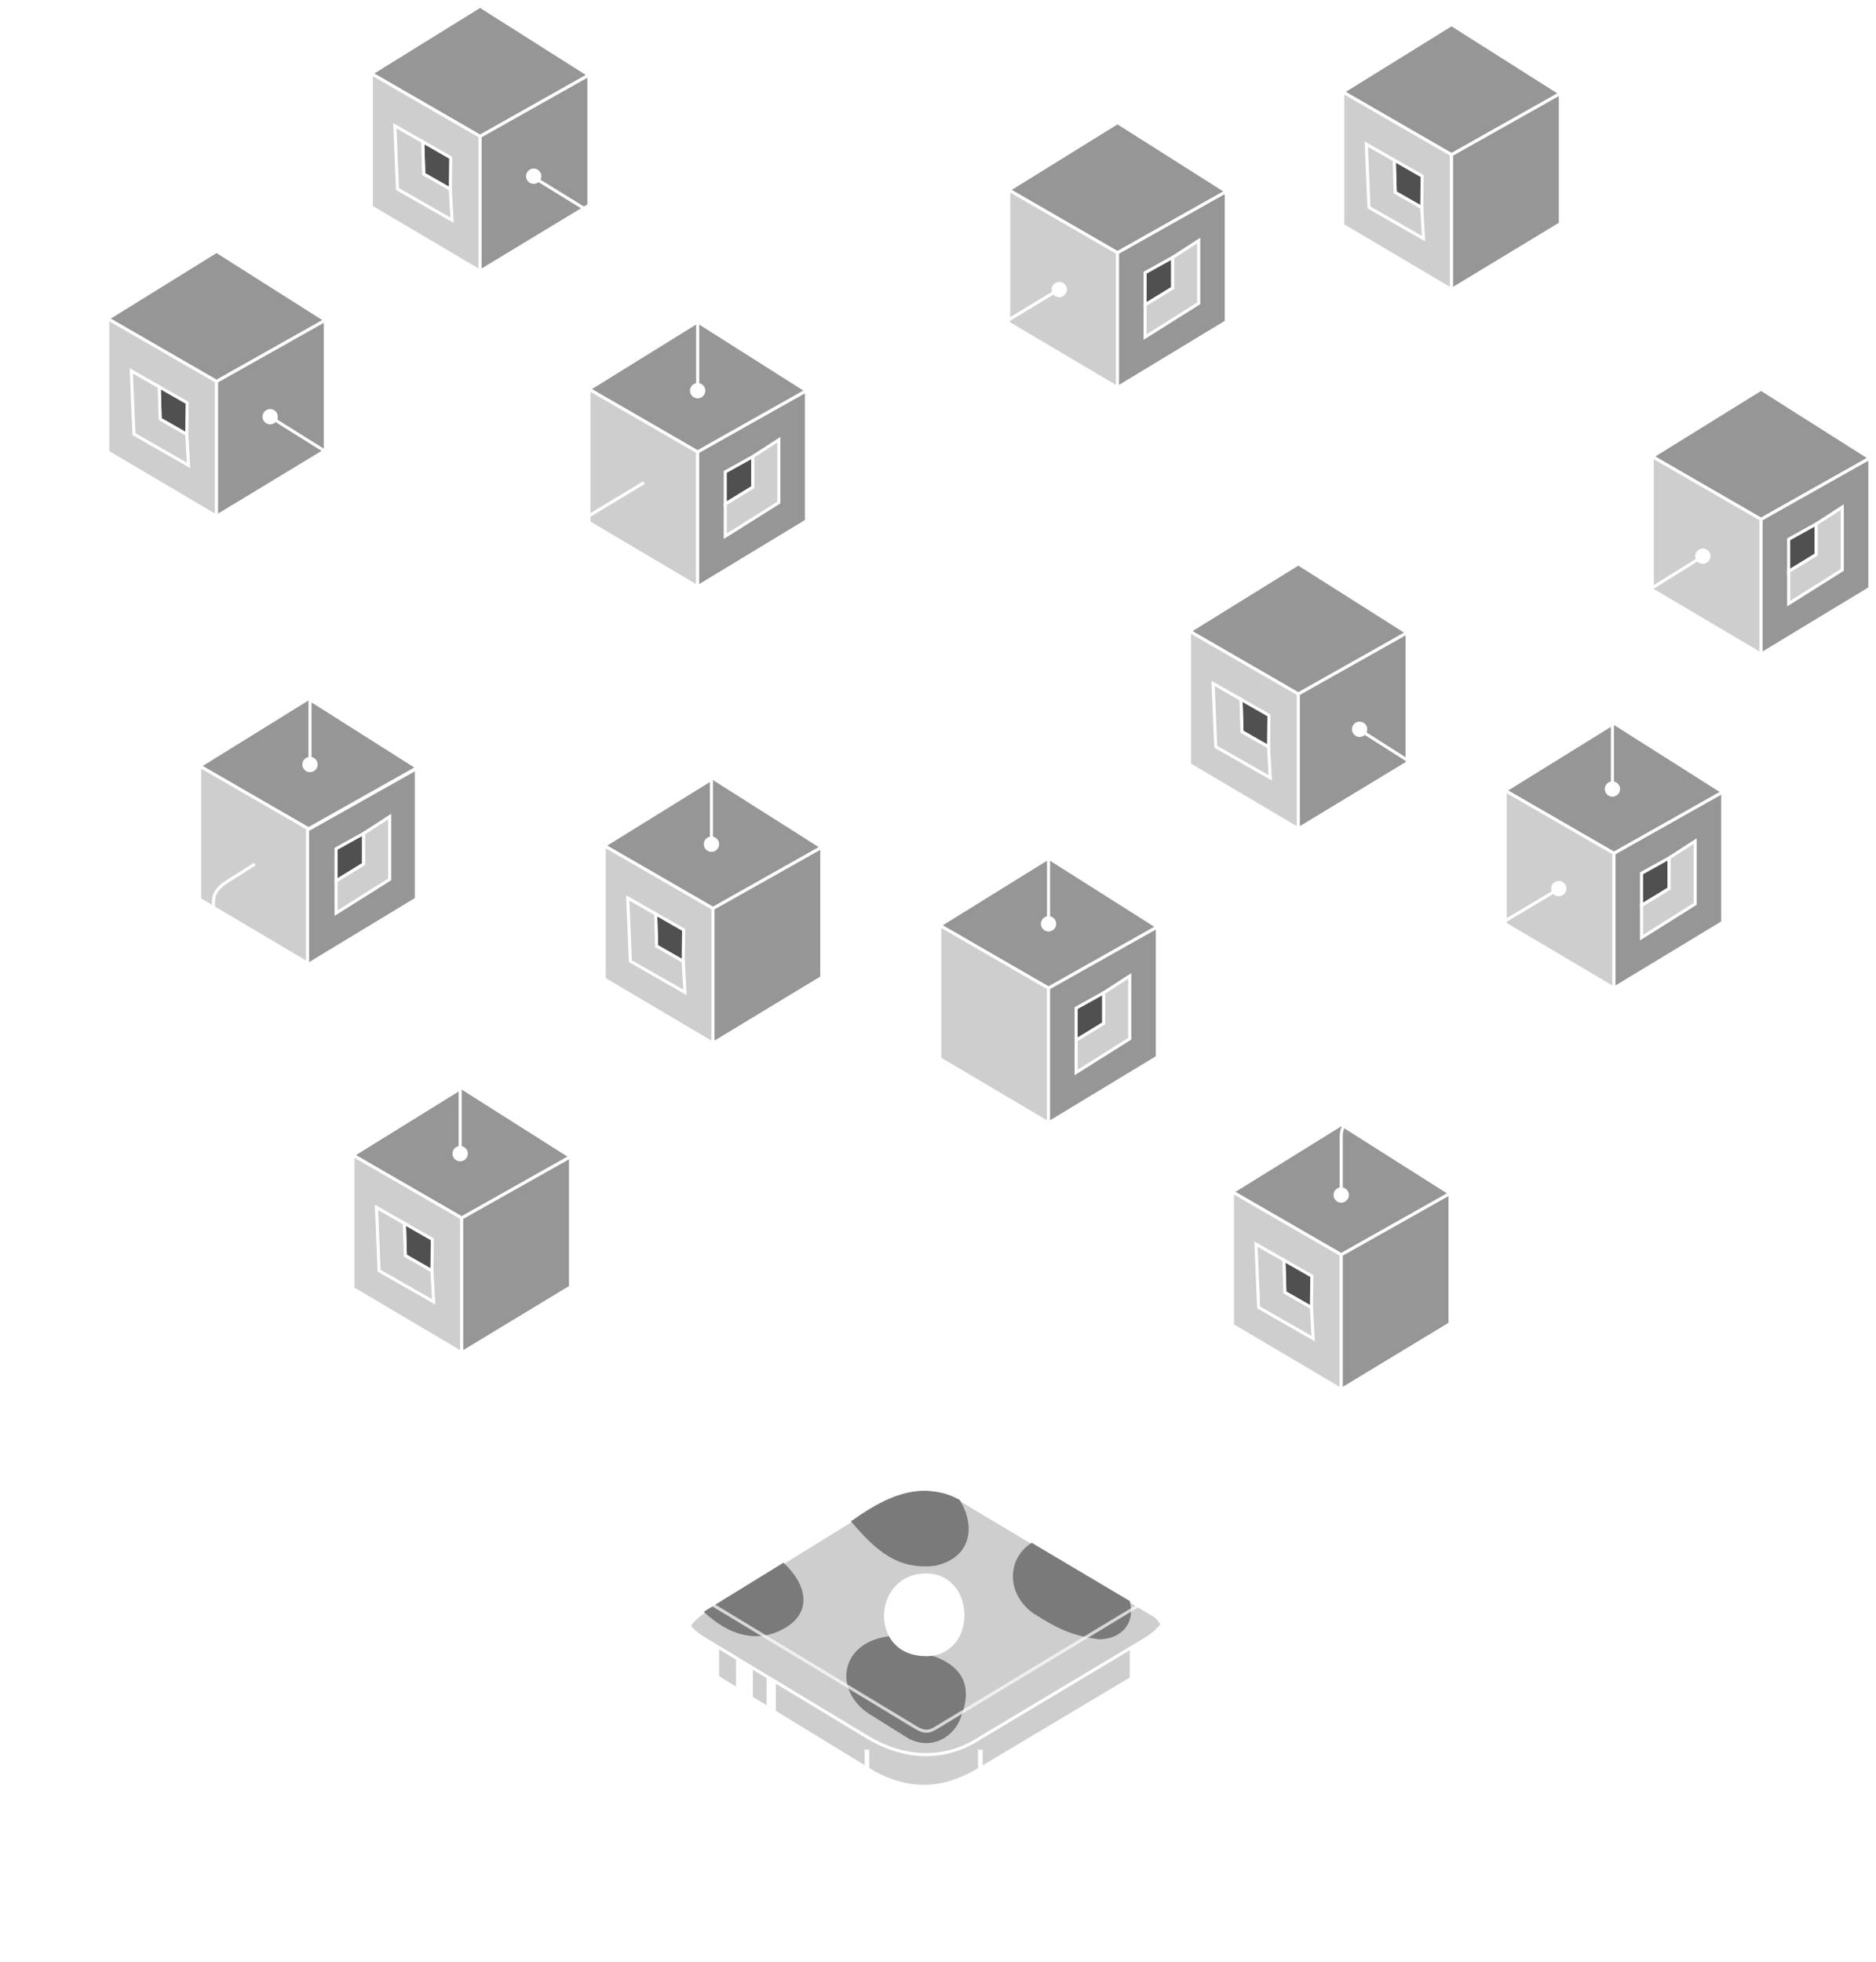 <svg width="305" height="319" viewBox="0 0 305 319" fill="none" xmlns="http://www.w3.org/2000/svg">
<path d="M115.17 271.788C109.191 268.3 110.686 264.314 115.17 261.574L141.825 245.133C147.536 241.86 152.288 241.147 158.267 245.133L187.912 262.82C190.652 265.56 190.403 268.799 187.912 270.542L158.267 288.23C152.786 291.219 147.555 291.219 142.074 288.23L115.17 271.788Z" fill="#CECECE" stroke="white" stroke-width="0.5"/>
<g filter="url(#filter0_f_877_86)">
<path d="M127.875 264.565C123.141 267.524 118.246 265.742 114.422 262.074L127.376 254.103C131.362 257.839 131.86 262.074 127.875 264.565Z" fill="#7A7A7A"/>
</g>
<g filter="url(#filter1_f_877_86)">
<path d="M152.039 254.599C145.811 255.347 142.26 251.951 138.338 247.375C142.672 244.32 146.309 242.393 150.544 242.393C152.901 242.578 154.117 242.873 156.025 243.887C158.765 248.371 157.769 253.354 152.039 254.599Z" fill="#7A7A7A"/>
</g>
<g filter="url(#filter2_f_877_86)">
<path d="M141.825 279.014C135.348 275.277 136.345 267.056 144.565 266.06C146.099 268.582 147.903 269.073 151.79 269.298C158.018 271.54 157.769 276.024 155.776 280.259C154.032 283.249 150.793 284.245 147.804 282.75L141.825 279.014Z" fill="#7A7A7A"/>
</g>
<g filter="url(#filter3_f_877_86)">
<path d="M167.983 262.324C163.747 259.334 163.498 253.605 167.733 250.864L183.677 260.331C184.673 264.317 181.933 266.559 178.694 266.559C174.937 266.041 172.678 265.34 167.983 262.324Z" fill="#7A7A7A"/>
</g>
<path d="M184 277L158.018 292.965C152.786 295.954 147.804 296.203 142.822 292.965L116.913 277.52" stroke="white" stroke-width="0.5"/>
<path d="M114.921 256.346C110.441 258.497 108.936 263.214 114.671 266.559L141.078 282.503C147.804 286.489 154.281 285.991 159.513 282.503L186.168 266.559C191.399 263.321 191.15 259.086 186.168 256.595L159.513 240.402C152.105 235.455 148.17 236.207 141.327 240.402L114.921 256.346Z" stroke="white" stroke-width="0.5"/>
<g filter="url(#filter4_d_877_86)">
<path d="M110.935 272.038V261.326C111.073 264.095 112.679 265.561 116.913 267.932V277.519L111.931 274.28C110.935 273.533 110.935 272.786 110.935 272.038Z" fill="white"/>
</g>
<g filter="url(#filter5_d_877_86)">
<path d="M119.654 279.261V269.546L122.394 271.29V281.005L119.654 279.261Z" fill="white"/>
</g>
<g filter="url(#filter6_d_877_86)">
<path d="M124.636 282.003V272.632L126.131 273.533V283L124.636 282.003Z" fill="white"/>
</g>
<path d="M140.58 289.974V284.493H141.327V289.974H140.58Z" fill="white"/>
<path d="M159.014 289.974V284.493H159.762V289.974H159.014Z" fill="white"/>
<g filter="url(#filter7_d_877_86)">
<path d="M183.677 277.519V268.052C188.441 265.288 189.595 263.894 190.154 261.575V270.792C190.154 273.533 188.659 274.529 183.677 277.519Z" fill="white"/>
</g>
<path d="M80.792 101.642V99.151L83.283 101.642H80.792Z" fill="white"/>
<path d="M76.806 99.4V96.909L79.297 99.4H76.806Z" fill="white"/>
<path d="M80.792 101.642V99.151L83.283 101.642H80.792Z" stroke="white" stroke-width="0.5"/>
<path d="M76.806 99.4V96.909L79.297 99.4H76.806Z" stroke="white" stroke-width="0.5"/>
<path d="M280.085 128.797L262.397 138.762L244.71 128.548L262.397 117.587L280.085 128.797Z" fill="#969696" stroke="white" stroke-width="0.5"/>
<path d="M244.71 128.547L262.398 138.761V160.683L244.71 150.22V128.547Z" fill="#CECECE" stroke="white" stroke-width="0.5"/>
<path d="M280.085 149.971V128.796L262.398 138.761V160.683L280.085 149.971Z" fill="#969696" stroke="white" stroke-width="0.5"/>
<path d="M271.366 139.51L266.882 142.001V147.232L271.366 144.492V139.51Z" fill="#505050" stroke="white" stroke-width="0.5"/>
<path d="M275.601 136.77L271.366 139.51V144.492L266.882 147.232V152.464L275.601 146.983V136.77Z" fill="#CECECE" stroke="white" stroke-width="0.5"/>
<path d="M304 74.489L286.312 84.453L268.625 74.239L286.312 63.278L304 74.489Z" fill="#969696" stroke="white" stroke-width="0.5"/>
<path d="M268.626 74.24L286.313 84.454V106.376L268.626 95.913V74.24Z" fill="#CECECE" stroke="white" stroke-width="0.5"/>
<path d="M304 95.662V74.487L286.313 84.452V106.374L304 95.662Z" fill="#969696" stroke="white" stroke-width="0.5"/>
<path d="M295.281 85.201L290.797 87.692V92.924L295.281 90.183V85.201Z" fill="#505050" stroke="white" stroke-width="0.5"/>
<path d="M299.516 82.461L295.281 85.201V90.183L290.797 92.924V98.155L299.516 92.675V82.461Z" fill="#CECECE" stroke="white" stroke-width="0.5"/>
<path d="M199.371 31.141L181.684 41.105L163.997 30.892L181.684 19.931L199.371 31.141Z" fill="#969696" stroke="white" stroke-width="0.5"/>
<path d="M163.997 30.891L181.684 41.104V63.027L163.997 52.564V30.891Z" fill="#CECECE" stroke="white" stroke-width="0.5"/>
<path d="M199.371 52.315V31.14L181.684 41.104V63.026L199.371 52.315Z" fill="#969696" stroke="white" stroke-width="0.5"/>
<path d="M190.652 41.853L186.168 44.345V49.576L190.652 46.836V41.853Z" fill="#505050" stroke="white" stroke-width="0.5"/>
<path d="M194.887 39.113L190.652 41.854V46.836L186.168 49.576V54.808L194.887 49.327V39.113Z" fill="#CECECE" stroke="white" stroke-width="0.5"/>
<path d="M131.113 63.53L113.426 73.494L95.739 63.28L113.426 52.319L131.113 63.53Z" fill="#969696" stroke="white" stroke-width="0.5"/>
<path d="M95.739 63.279L113.426 73.493V95.415L95.739 84.952V63.279Z" fill="#CECECE" stroke="white" stroke-width="0.5"/>
<path d="M131.113 84.703V63.528L113.426 73.493V95.415L131.113 84.703Z" fill="#969696" stroke="white" stroke-width="0.5"/>
<path d="M122.394 74.242L117.91 76.733V81.965L122.394 79.225V74.242Z" fill="#505050" stroke="white" stroke-width="0.5"/>
<path d="M126.629 71.501L122.394 74.241V79.224L117.91 81.964V87.195L126.629 81.715V71.501Z" fill="#CECECE" stroke="white" stroke-width="0.5"/>
<path d="M67.838 124.812L50.151 134.776L32.463 124.563L50.151 113.602L67.838 124.812Z" fill="#969696" stroke="white" stroke-width="0.5"/>
<path d="M32.463 124.562L50.151 134.776V156.698L32.463 146.236V124.562Z" fill="#CECECE" stroke="white" stroke-width="0.5"/>
<path d="M67.687 146.175V125L50 134.965V156.887L67.687 146.175Z" fill="#969696" stroke="white" stroke-width="0.5"/>
<path d="M59.119 135.524L54.635 138.016V143.247L59.119 140.507V135.524Z" fill="#505050" stroke="white" stroke-width="0.5"/>
<path d="M63.354 132.784L59.119 135.524V140.507L54.635 143.247V148.478L63.354 142.998V132.784Z" fill="#CECECE" stroke="white" stroke-width="0.5"/>
<path d="M228.769 102.889L211.082 112.854L193.394 102.64L211.082 91.679L228.769 102.889Z" fill="#969696" stroke="white" stroke-width="0.5"/>
<path d="M193.394 102.639L211.082 112.852V134.775L193.394 124.312V102.639Z" fill="#CECECE" stroke="white" stroke-width="0.5"/>
<path d="M228.769 124.063V102.888L211.082 112.852V134.775L228.769 124.063Z" fill="#969696" stroke="white" stroke-width="0.5"/>
<path d="M206.242 121.451L206.304 116.321L201.762 113.726L201.916 118.978L206.242 121.451Z" fill="#505050" stroke="white" stroke-width="0.5"/>
<path d="M206.52 126.487L206.242 121.45L201.917 118.978L201.763 113.725L197.221 111.129L197.652 121.419L206.52 126.487Z" fill="#CECECE" stroke="white" stroke-width="0.5"/>
<path d="M253.681 15.2L235.993 25.164L218.306 14.95L235.993 3.989L253.681 15.2Z" fill="#969696" stroke="white" stroke-width="0.5"/>
<path d="M218.306 14.949L235.993 25.163V47.085L218.306 36.622V14.949Z" fill="#CECECE" stroke="white" stroke-width="0.5"/>
<path d="M253.681 36.373V15.198L235.993 25.163V47.085L253.681 36.373Z" fill="#969696" stroke="white" stroke-width="0.5"/>
<path d="M231.154 33.761L231.216 28.632L226.674 26.036L226.828 31.289L231.154 33.761Z" fill="#505050" stroke="white" stroke-width="0.5"/>
<path d="M231.432 38.797L231.154 33.761L226.828 31.289L226.674 26.036L222.132 23.44L222.564 33.729L231.432 38.797Z" fill="#CECECE" stroke="white" stroke-width="0.5"/>
<path d="M95.741 12.21L78.053 22.175L60.366 11.961L78.053 1L95.741 12.21Z" fill="#969696" stroke="white" stroke-width="0.5"/>
<path d="M60.366 11.96L78.053 22.174V44.096L60.366 33.633V11.96Z" fill="#CECECE" stroke="white" stroke-width="0.5"/>
<path d="M95.741 33.384V12.209L78.053 22.174V44.096L95.741 33.384Z" fill="#969696" stroke="white" stroke-width="0.5"/>
<path d="M73.214 30.772L73.276 25.643L68.734 23.047L68.888 28.3L73.214 30.772Z" fill="#505050" stroke="white" stroke-width="0.5"/>
<path d="M73.492 35.808L73.214 30.772L68.888 28.299L68.734 23.047L64.192 20.451L64.624 30.74L73.492 35.808Z" fill="#CECECE" stroke="white" stroke-width="0.5"/>
<path d="M52.893 52.067L35.206 62.031L17.519 51.818L35.206 40.856L52.893 52.067Z" fill="#969696" stroke="white" stroke-width="0.5"/>
<path d="M17.519 51.816L35.206 62.03V83.952L17.519 73.49V51.816Z" fill="#CECECE" stroke="white" stroke-width="0.5"/>
<path d="M52.893 73.24V52.065L35.206 62.03V83.952L52.893 73.24Z" fill="#969696" stroke="white" stroke-width="0.5"/>
<path d="M30.366 70.629L30.428 65.499L25.887 62.903L26.041 68.156L30.366 70.629Z" fill="#505050" stroke="white" stroke-width="0.5"/>
<path d="M30.644 75.665L30.367 70.628L26.041 68.156L25.887 62.903L21.345 60.307L21.777 70.597L30.644 75.665Z" fill="#CECECE" stroke="white" stroke-width="0.5"/>
<path d="M67.589 71.998L78.052 78.226V76.482L67.589 70.005V68.261L78.052 74.489V64.275" stroke="white" stroke-width="0.5"/>
<path d="M68.336 67.265V65.272L69.831 66.269V68.262L68.336 67.265Z" fill="white"/>
<path d="M71.574 69.009V67.016L73.069 68.013V70.006L71.574 69.009Z" fill="white"/>
<path d="M74.564 70.753V68.76L76.058 69.757V71.749L74.564 70.753Z" fill="white"/>
<path d="M68.336 67.265V65.272L69.831 66.269V68.262L68.336 67.265Z" stroke="white" stroke-width="0.5"/>
<path d="M71.574 69.009V67.016L73.069 68.013V70.006L71.574 69.009Z" stroke="white" stroke-width="0.5"/>
<path d="M74.564 70.753V68.76L76.058 69.757V71.749L74.564 70.753Z" stroke="white" stroke-width="0.5"/>
<path d="M98.728 46.09C96.735 46.09 96.237 50.076 98.23 49.328C99.974 48.581 100.472 46.09 98.728 46.09Z" stroke="white" stroke-width="0.5"/>
<path d="M103.461 43.101C101.468 43.101 100.97 47.086 102.963 46.339C104.707 45.592 105.205 43.101 103.461 43.101Z" stroke="white" stroke-width="0.5"/>
<path d="M219.573 156.946C217.579 156.946 217.081 160.932 219.074 160.185C220.818 159.438 221.316 156.947 219.573 156.946Z" fill="white"/>
<path d="M224.306 153.957C222.313 153.957 221.814 157.943 223.807 157.196C225.551 156.448 226.049 153.957 224.306 153.957Z" fill="white"/>
<path d="M219.573 156.946C217.579 156.946 217.081 160.932 219.074 160.185C220.818 159.438 221.316 156.947 219.573 156.946Z" stroke="white" stroke-width="0.5"/>
<path d="M224.306 153.957C222.313 153.957 221.814 157.943 223.807 157.196C225.551 156.448 226.049 153.957 224.306 153.957Z" stroke="white" stroke-width="0.5"/>
<path d="M238.482 142.498L236.738 143.744V145.737L238.482 144.491V142.498Z" fill="white"/>
<path d="M238.482 145.737L236.738 146.982V148.975L238.482 147.729V145.737Z" fill="white"/>
<path d="M238.482 148.726L236.738 149.972V151.964L238.482 150.719V148.726Z" fill="white"/>
<path d="M238.482 142.498L236.738 143.744V145.737L238.482 144.491V142.498Z" stroke="white" stroke-width="0.5"/>
<path d="M238.482 145.737L236.738 146.982V148.975L238.482 147.729V145.737Z" stroke="white" stroke-width="0.5"/>
<path d="M238.482 148.726L236.738 149.972V151.964L238.482 150.719V148.726Z" stroke="white" stroke-width="0.5"/>
<path d="M118.159 38.119L115.668 39.863V43.6L118.159 41.856V38.119Z" fill="white"/>
<path d="M115.419 46.091L124.387 40.61M115.419 48.084L124.387 42.603M115.419 50.077L124.387 44.845M115.668 39.863L118.159 38.119V41.856L115.668 43.6V39.863Z" stroke="white" stroke-width="0.5"/>
<path d="M251.436 102.64L248.945 104.383V108.12L251.436 106.376V102.64Z" fill="white"/>
<path d="M248.696 110.611L257.664 105.131M248.696 112.604L257.664 107.124M248.696 114.597L257.664 109.366M248.945 104.383L251.436 102.64V106.376L248.945 108.12V104.383Z" stroke="white" stroke-width="0.5"/>
<path opacity="0.3" d="M3.815 230.686C0.576 228.693 -0.42 226.451 3.815 224.209L146.309 138.015C149.548 135.772 151.622 136.281 154.53 138.015L297.523 224.458C300.014 225.953 300.263 228.444 297.523 230.188L155.028 316.382C151.541 318.624 149.548 318.624 146.06 316.631L3.815 230.686Z" stroke="white" stroke-width="0.5"/>
<path opacity="0.7" d="M35.668 240.553C33.127 238.994 32.346 237.241 35.668 235.488L147.458 168.083C149.999 166.329 151.626 166.727 153.908 168.083L266.089 235.682C268.043 236.851 268.239 238.799 266.089 240.163L154.299 307.568C151.562 309.321 149.999 309.321 147.263 307.763L35.668 240.553Z" stroke="white" stroke-width="0.5"/>
<path d="M188.161 150.719L170.474 160.684L152.786 150.47L170.474 139.509L188.161 150.719Z" fill="#969696" stroke="white" stroke-width="0.5"/>
<path d="M152.786 150.469L170.473 160.683V182.605L152.786 172.142V150.469Z" fill="#CECECE" stroke="white" stroke-width="0.5"/>
<path d="M188.161 171.893V150.718L170.473 160.682V182.605L188.161 171.893Z" fill="#969696" stroke="white" stroke-width="0.5"/>
<path d="M179.441 161.431L174.957 163.922V169.153L179.441 166.413V161.431Z" fill="#505050" stroke="white" stroke-width="0.5"/>
<path d="M183.676 158.69L179.441 161.431V166.413L174.957 169.153V174.385L183.676 168.904V158.69Z" fill="#CECECE" stroke="white" stroke-width="0.5"/>
<path d="M133.606 137.763L115.919 147.728L98.231 137.514L115.919 126.553L133.606 137.763Z" fill="#969696" stroke="white" stroke-width="0.5"/>
<path d="M98.231 137.513L115.919 147.726V169.649L98.231 159.186V137.513Z" fill="#CECECE" stroke="white" stroke-width="0.5"/>
<path d="M133.606 158.937V137.762L115.919 147.726V169.649L133.606 158.937Z" fill="#969696" stroke="white" stroke-width="0.5"/>
<path d="M111.079 156.325L111.141 151.196L106.599 148.6L106.753 153.853L111.079 156.325Z" fill="#505050" stroke="white" stroke-width="0.5"/>
<path d="M111.357 161.361L111.079 156.324L106.753 153.852L106.599 148.599L102.057 146.003L102.489 156.293L111.357 161.361Z" fill="#CECECE" stroke="white" stroke-width="0.5"/>
<path d="M92.751 188.088L75.064 198.053L57.377 187.839L75.064 176.878L92.751 188.088Z" fill="#969696" stroke="white" stroke-width="0.5"/>
<path d="M57.377 187.838L75.064 198.052V219.974L57.377 209.511V187.838Z" fill="#CECECE" stroke="white" stroke-width="0.5"/>
<path d="M92.752 209.262V188.087L75.064 198.052V219.974L92.752 209.262Z" fill="#969696" stroke="white" stroke-width="0.5"/>
<path d="M70.224 206.65L70.287 201.521L65.745 198.925L65.899 204.178L70.224 206.65Z" fill="#505050" stroke="white" stroke-width="0.5"/>
<path d="M70.502 211.686L70.225 206.65L65.899 204.177L65.745 198.924L61.203 196.329L61.635 206.618L70.502 211.686Z" fill="#CECECE" stroke="white" stroke-width="0.5"/>
<path d="M235.744 194.066L218.057 204.03L200.37 193.817L218.057 182.855L235.744 194.066Z" fill="#969696" stroke="white" stroke-width="0.5"/>
<path d="M200.37 193.815L218.057 204.029V225.951L200.37 215.489V193.815Z" fill="#CECECE" stroke="white" stroke-width="0.5"/>
<path d="M235.744 215.239V194.064L218.057 204.029V225.951L235.744 215.239Z" fill="#969696" stroke="white" stroke-width="0.5"/>
<path d="M213.217 212.627L213.279 207.498L208.737 204.902L208.892 210.155L213.217 212.627Z" fill="#505050" stroke="white" stroke-width="0.5"/>
<path d="M213.495 217.664L213.218 212.627L208.892 210.155L208.738 204.902L204.196 202.306L204.628 212.596L213.495 217.664Z" fill="#CECECE" stroke="white" stroke-width="0.5"/>
<path opacity="0.2" d="M66.954 244.572C65.105 243.434 64.536 242.155 66.954 240.875L148.299 191.682C150.147 190.402 151.332 190.692 152.992 191.682L234.621 241.017C236.043 241.871 236.186 243.292 234.621 244.288L153.276 293.481C151.285 294.761 150.147 294.761 148.156 293.623L66.954 244.572Z" stroke="white" stroke-width="0.5"/>
<path opacity="0.7" d="M96.284 249.126C95.084 248.387 94.714 247.557 96.284 246.726L149.087 214.798C150.287 213.967 151.055 214.155 152.133 214.798L205.121 246.819C206.044 247.372 206.136 248.295 205.121 248.941L152.318 280.87C151.025 281.7 150.287 281.7 148.994 280.962L96.284 249.126Z" stroke="white" stroke-width="0.5"/>
<path d="M149.548 66.767V64.026L151.541 65.272V68.012L149.548 66.767Z" fill="white"/>
<path d="M153.285 69.009V66.268L155.278 67.514V70.254L153.285 69.009Z" fill="white"/>
<path d="M149.548 71.251V68.51L151.541 69.756V72.496L149.548 71.251Z" fill="white"/>
<path d="M149.548 66.767V64.026L151.541 65.272V68.012L149.548 66.767Z" stroke="white" stroke-width="0.5"/>
<path d="M153.285 69.009V66.268L155.278 67.514V70.254L153.285 69.009Z" stroke="white" stroke-width="0.5"/>
<path d="M149.548 71.251V68.51L151.541 69.756V72.496L149.548 71.251Z" stroke="white" stroke-width="0.5"/>
<path d="M30.32 149.058L32.632 147.586L32.652 149.936L30.341 151.408L30.32 149.058Z" fill="white"/>
<path d="M30.437 153.414L32.748 151.942L32.769 154.292L30.458 155.765L30.437 153.414Z" fill="white"/>
<path d="M26.539 151.468L28.85 149.995L28.87 152.345L26.559 153.818L26.539 151.468Z" fill="white"/>
<path d="M30.32 149.058L32.632 147.586L32.652 149.936L30.341 151.408L30.32 149.058Z" stroke="white" stroke-width="0.5"/>
<path d="M30.437 153.414L32.748 151.942L32.769 154.292L30.458 155.765L30.437 153.414Z" stroke="white" stroke-width="0.5"/>
<path d="M26.539 151.468L28.85 149.995L28.87 152.345L26.559 153.818L26.539 151.468Z" stroke="white" stroke-width="0.5"/>
<path d="M186.666 76.981V87.195L197.378 80.718V82.711L186.666 88.939V90.932L197.378 84.704" stroke="white" stroke-width="0.5"/>
<path d="M188.41 84.204V82.211L190.154 81.214V83.207L188.41 84.204Z" fill="white"/>
<path d="M191.399 82.46V80.467L193.143 79.47V81.463L191.399 82.46Z" fill="white"/>
<path d="M194.389 80.716V78.723L196.133 77.727V79.719L194.389 80.716Z" fill="white"/>
<path d="M188.41 84.204V82.211L190.154 81.214V83.207L188.41 84.204Z" stroke="white" stroke-width="0.5"/>
<path d="M191.399 82.46V80.467L193.143 79.47V81.463L191.399 82.46Z" stroke="white" stroke-width="0.5"/>
<path d="M194.389 80.716V78.723L196.133 77.727V79.719L194.389 80.716Z" stroke="white" stroke-width="0.5"/>
<path d="M51.396 106.625V104.633L53.14 103.636V105.629L51.396 106.625Z" fill="white"/>
<path d="M54.385 104.882V102.889L56.129 101.892V103.885L54.385 104.882Z" fill="white"/>
<path d="M57.375 103.138V101.145L59.119 100.148V102.141L57.375 103.138Z" fill="white"/>
<path d="M51.396 106.625V104.633L53.14 103.636V105.629L51.396 106.625Z" stroke="white" stroke-width="0.5"/>
<path d="M54.385 104.882V102.889L56.129 101.892V103.885L54.385 104.882Z" stroke="white" stroke-width="0.5"/>
<path d="M57.375 103.138V101.145L59.119 100.148V102.141L57.375 103.138Z" stroke="white" stroke-width="0.5"/>
<path d="M239.479 52.817L238.233 56.803L241.222 55.059L239.479 52.817Z" fill="white"/>
<path d="M238.233 61.536L239.479 57.551L241.222 59.793L238.233 61.536Z" fill="white"/>
<path d="M239.479 52.817L238.233 56.803L241.222 55.059L239.479 52.817Z" stroke="white" stroke-width="0.5"/>
<path d="M238.233 61.536L239.479 57.551L241.222 59.793L238.233 61.536Z" stroke="white" stroke-width="0.5"/>
<path d="M142.074 108.618V106.127H144.316L142.074 108.618Z" fill="white"/>
<path d="M138.338 110.611V108.12H140.58L138.338 110.611Z" fill="white"/>
<path d="M142.074 108.618V106.127H144.316L142.074 108.618Z" stroke="white" stroke-width="0.5"/>
<path d="M138.338 110.611V108.12H140.58L138.338 110.611Z" stroke="white" stroke-width="0.5"/>
<path d="M115.17 116.839V114.597H116.166V116.091L115.17 116.839Z" fill="white"/>
<path d="M117.412 115.344V111.856H118.408V114.597L117.412 115.344Z" fill="white"/>
<path d="M119.654 114.098V109.365H120.65V113.351L119.654 114.098Z" fill="white"/>
<path d="M115.17 116.839V114.597H116.166V116.091L115.17 116.839Z" stroke="white" stroke-width="0.5"/>
<path d="M117.412 115.344V111.856H118.408V114.597L117.412 115.344Z" stroke="white" stroke-width="0.5"/>
<path d="M119.654 114.098V109.365H120.65V113.351L119.654 114.098Z" stroke="white" stroke-width="0.5"/>
<path d="M38.94 176.876V174.634H39.937V176.128L38.94 176.876Z" fill="white"/>
<path d="M41.182 175.381V171.894H42.179V174.634L41.182 175.381Z" fill="white"/>
<path d="M43.425 174.136V169.402H44.421V173.388L43.425 174.136Z" fill="white"/>
<path d="M38.94 176.876V174.634H39.937V176.128L38.94 176.876Z" stroke="white" stroke-width="0.5"/>
<path d="M41.182 175.381V171.894H42.179V174.634L41.182 175.381Z" stroke="white" stroke-width="0.5"/>
<path d="M43.425 174.136V169.402H44.421V173.388L43.425 174.136Z" stroke="white" stroke-width="0.5"/>
<path d="M79.795 164.42V160.684L82.037 162.178V165.915L79.795 164.42Z" fill="white" stroke="white" stroke-width="0.5"/>
<path d="M171.968 117.336V113.6L174.21 115.094V118.831L171.968 117.336Z" fill="white" stroke="white" stroke-width="0.5"/>
<path d="M79.795 166.663L88.265 171.895M79.795 168.905L88.265 173.887M79.795 171.147L88.265 176.129" stroke="white" stroke-width="0.5"/>
<path d="M171.968 119.578L180.438 124.81M171.968 121.82L180.438 126.802M171.968 124.062L180.438 129.045" stroke="white" stroke-width="0.5"/>
<path d="M150.546 138.014C148.553 136.768 148.553 140.006 150.546 141.252C152.29 142.342 152.29 139.508 150.546 138.014Z" fill="white"/>
<path d="M150.544 142.747C148.551 141.501 148.551 144.74 150.544 145.985C152.288 147.075 152.288 144.242 150.544 142.747Z" fill="white"/>
<path d="M150.546 138.014C148.553 136.768 148.553 140.006 150.546 141.252C152.29 142.342 152.29 139.508 150.546 138.014Z" stroke="white" stroke-width="0.5"/>
<path d="M150.544 142.747C148.551 141.501 148.551 144.74 150.544 145.985C152.288 147.075 152.288 144.242 150.544 142.747Z" stroke="white" stroke-width="0.5"/>
<path d="M208.339 147.977V143.991L209.336 144.24V148.475L208.339 147.977Z" fill="white"/>
<path d="M210.581 148.974V146.731L211.329 146.981V149.223L210.581 148.974Z" fill="white"/>
<path d="M212.823 149.97V148.475L213.571 148.724V150.219L212.823 149.97Z" fill="white"/>
<path d="M208.339 147.977V143.991L209.336 144.24V148.475L208.339 147.977Z" stroke="white" stroke-width="0.5"/>
<path d="M210.581 148.974V146.731L211.329 146.981V149.223L210.581 148.974Z" stroke="white" stroke-width="0.5"/>
<path d="M212.823 149.97V148.475L213.571 148.724V150.219L212.823 149.97Z" stroke="white" stroke-width="0.5"/>
<path d="M74.813 187.337V165.415C74.813 160.931 74.813 158.689 68.585 163.173L39.937 180.612C36.2 183.103 34.705 182.106 34.705 178.37V146.732C34.705 145.486 35.101 144.639 36.698 143.493L41.431 140.504" stroke="white" stroke-width="0.5"/>
<path d="M76.058 187.587C76.058 188.275 75.501 188.833 74.813 188.833C74.125 188.833 73.567 188.275 73.567 187.587C73.567 186.899 74.125 186.342 74.813 186.342C75.501 186.342 76.058 186.899 76.058 187.587Z" fill="white"/>
<path d="M50.4 124.064V114.846C50.4 112.106 50.649 111.11 52.392 109.864L72.073 98.156M72.073 98.156L104.707 78.475M72.073 98.156L115.668 124.811M115.668 124.811V121.074C115.668 119.579 116.166 118.583 117.412 117.836L146.807 100.398M115.668 124.811V137.267M146.807 100.398V144.242C146.807 145.986 146.807 146.982 148.053 147.73L152.537 150.47M146.807 100.398V66.019C146.807 63.528 147.057 62.283 149.049 61.037L171.719 47.336M170.473 149.722V130.541C170.473 128.548 170.972 127.8 172.965 129.295L211.578 152.712C214.567 154.456 216.311 154.456 218.802 152.712L234.247 143.245M234.247 143.245V129.544C234.247 127.8 233.998 126.804 232.254 125.807L221.293 118.832M234.247 143.245V155.95M234.247 155.95L252.682 144.989M234.247 155.95V168.904C234.247 171.645 233.998 172.89 232.005 174.136L221.044 180.862C218.802 182.357 218.055 183.104 218.055 184.848V193.816M262.148 127.551V103.138C262.148 100.398 262.646 99.401 264.888 97.906L276.099 90.931M193.641 102.39L185.67 97.657C183.677 96.412 184.673 94.668 187.164 93.422L233.998 65.023C235.244 64.276 235.493 63.528 235.493 61.535V46.838M113.426 63.03V47.087C113.426 46.17 112.928 45.094 111.931 44.346L103.614 39.221M87.269 29.15L103.614 39.221M103.614 39.221L67.589 61.037C64.848 62.532 64.101 63.778 64.101 65.521V76.731C64.101 78.475 62.357 79.472 60.613 78.226L44.67 68.262" stroke="white" stroke-width="0.5"/>
<circle cx="172.217" cy="47.086" r="1.246" fill="white"/>
<path d="M116.914 137.266C116.914 137.954 116.356 138.512 115.668 138.512C114.98 138.512 114.422 137.954 114.422 137.266C114.422 136.578 114.98 136.021 115.668 136.021C116.356 136.021 116.914 136.578 116.914 137.266Z" fill="white"/>
<path d="M51.645 124.311C51.645 124.999 51.087 125.557 50.4 125.557C49.712 125.557 49.154 124.999 49.154 124.311C49.154 123.623 49.712 123.065 50.4 123.065C51.087 123.065 51.645 123.623 51.645 124.311Z" fill="white"/>
<path d="M45.168 67.763C45.168 68.451 44.611 69.009 43.923 69.009C43.235 69.009 42.677 68.451 42.677 67.763C42.677 67.075 43.235 66.518 43.923 66.518C44.611 66.518 45.168 67.075 45.168 67.763Z" fill="white"/>
<path d="M114.672 63.529C114.672 64.217 114.114 64.774 113.426 64.774C112.738 64.774 112.18 64.217 112.18 63.529C112.18 62.841 112.738 62.283 113.426 62.283C114.114 62.283 114.672 62.841 114.672 63.529Z" fill="white"/>
<path d="M88.016 28.652C88.016 29.34 87.459 29.897 86.771 29.897C86.083 29.897 85.525 29.34 85.525 28.652C85.525 27.964 86.083 27.406 86.771 27.406C87.459 27.406 88.016 27.964 88.016 28.652Z" fill="white"/>
<path d="M222.289 118.582C222.289 119.27 221.732 119.828 221.044 119.828C220.356 119.828 219.798 119.27 219.798 118.582C219.798 117.895 220.356 117.337 221.044 117.337C221.732 117.337 222.289 117.895 222.289 118.582Z" fill="white"/>
<path d="M171.719 150.221C171.719 150.909 171.161 151.467 170.473 151.467C169.786 151.467 169.228 150.909 169.228 150.221C169.228 149.533 169.786 148.976 170.473 148.976C171.161 148.976 171.719 149.533 171.719 150.221Z" fill="white"/>
<path d="M219.3 194.314C219.3 195.002 218.743 195.56 218.055 195.56C217.367 195.56 216.809 195.002 216.809 194.314C216.809 193.626 217.367 193.068 218.055 193.068C218.743 193.068 219.3 193.626 219.3 194.314Z" fill="white"/>
<path d="M254.675 144.492C254.675 145.18 254.117 145.737 253.429 145.737C252.741 145.737 252.184 145.18 252.184 144.492C252.184 143.804 252.741 143.246 253.429 143.246C254.117 143.246 254.675 143.804 254.675 144.492Z" fill="white"/>
<path d="M263.394 128.298C263.394 128.986 262.836 129.544 262.148 129.544C261.46 129.544 260.903 128.986 260.903 128.298C260.903 127.61 261.46 127.053 262.148 127.053C262.836 127.053 263.394 127.61 263.394 128.298Z" fill="white"/>
<path d="M278.092 90.433C278.092 91.121 277.534 91.679 276.846 91.679C276.158 91.679 275.6 91.121 275.6 90.433C275.6 89.745 276.158 89.188 276.846 89.188C277.534 89.188 278.092 89.745 278.092 90.433Z" fill="white"/>
<path d="M150.546 255.844C141.827 255.844 141.079 269.296 150.546 269.296C159.015 269.296 158.765 255.844 150.546 255.844Z" fill="white"/>
<path d="M177.449 239.652C168.73 239.652 167.982 253.104 177.449 253.104C185.918 253.104 185.669 239.652 177.449 239.652Z" fill="white"/>
<path d="M150.546 227.445C141.827 227.445 141.079 240.898 150.546 240.898C159.015 240.898 158.765 227.445 150.546 227.445Z" fill="white"/>
<path d="M123.64 239.652C114.921 239.652 114.173 253.104 123.64 253.104C132.109 253.104 131.859 239.652 123.64 239.652Z" fill="white"/>
<defs>
<filter id="filter0_f_877_86" x="104.422" y="244.103" width="36.204" height="31.949" filterUnits="userSpaceOnUse" color-interpolation-filters="sRGB">
<feFlood flood-opacity="0" result="BackgroundImageFix"/>
<feBlend mode="normal" in="SourceGraphic" in2="BackgroundImageFix" result="shape"/>
<feGaussianBlur stdDeviation="5" result="effect1_foregroundBlur_877_86"/>
</filter>
<filter id="filter1_f_877_86" x="128.338" y="232.393" width="39.149" height="32.31" filterUnits="userSpaceOnUse" color-interpolation-filters="sRGB">
<feFlood flood-opacity="0" result="BackgroundImageFix"/>
<feBlend mode="normal" in="SourceGraphic" in2="BackgroundImageFix" result="shape"/>
<feGaussianBlur stdDeviation="5" result="effect1_foregroundBlur_877_86"/>
</filter>
<filter id="filter2_f_877_86" x="127.595" y="256.06" width="39.438" height="37.378" filterUnits="userSpaceOnUse" color-interpolation-filters="sRGB">
<feFlood flood-opacity="0" result="BackgroundImageFix"/>
<feBlend mode="normal" in="SourceGraphic" in2="BackgroundImageFix" result="shape"/>
<feGaussianBlur stdDeviation="5" result="effect1_foregroundBlur_877_86"/>
</filter>
<filter id="filter3_f_877_86" x="154.679" y="240.864" width="39.205" height="35.694" filterUnits="userSpaceOnUse" color-interpolation-filters="sRGB">
<feFlood flood-opacity="0" result="BackgroundImageFix"/>
<feBlend mode="normal" in="SourceGraphic" in2="BackgroundImageFix" result="shape"/>
<feGaussianBlur stdDeviation="5" result="effect1_foregroundBlur_877_86"/>
</filter>
<filter id="filter4_d_877_86" x="90.935" y="241.326" width="45.979" height="56.192" filterUnits="userSpaceOnUse" color-interpolation-filters="sRGB">
<feFlood flood-opacity="0" result="BackgroundImageFix"/>
<feColorMatrix in="SourceAlpha" type="matrix" values="0 0 0 0 0 0 0 0 0 0 0 0 0 0 0 0 0 0 127 0" result="hardAlpha"/>
<feOffset/>
<feGaussianBlur stdDeviation="10"/>
<feComposite in2="hardAlpha" operator="out"/>
<feColorMatrix type="matrix" values="0 0 0 0 1 0 0 0 0 1 0 0 0 0 1 0 0 0 1 0"/>
<feBlend mode="normal" in2="BackgroundImageFix" result="effect1_dropShadow_877_86"/>
<feBlend mode="normal" in="SourceGraphic" in2="effect1_dropShadow_877_86" result="shape"/>
</filter>
<filter id="filter5_d_877_86" x="99.654" y="249.546" width="42.74" height="51.459" filterUnits="userSpaceOnUse" color-interpolation-filters="sRGB">
<feFlood flood-opacity="0" result="BackgroundImageFix"/>
<feColorMatrix in="SourceAlpha" type="matrix" values="0 0 0 0 0 0 0 0 0 0 0 0 0 0 0 0 0 0 127 0" result="hardAlpha"/>
<feOffset/>
<feGaussianBlur stdDeviation="10"/>
<feComposite in2="hardAlpha" operator="out"/>
<feColorMatrix type="matrix" values="0 0 0 0 1 0 0 0 0 1 0 0 0 0 1 0 0 0 1 0"/>
<feBlend mode="normal" in2="BackgroundImageFix" result="effect1_dropShadow_877_86"/>
<feBlend mode="normal" in="SourceGraphic" in2="effect1_dropShadow_877_86" result="shape"/>
</filter>
<filter id="filter6_d_877_86" x="104.636" y="252.632" width="41.495" height="50.368" filterUnits="userSpaceOnUse" color-interpolation-filters="sRGB">
<feFlood flood-opacity="0" result="BackgroundImageFix"/>
<feColorMatrix in="SourceAlpha" type="matrix" values="0 0 0 0 0 0 0 0 0 0 0 0 0 0 0 0 0 0 127 0" result="hardAlpha"/>
<feOffset/>
<feGaussianBlur stdDeviation="10"/>
<feComposite in2="hardAlpha" operator="out"/>
<feColorMatrix type="matrix" values="0 0 0 0 1 0 0 0 0 1 0 0 0 0 1 0 0 0 1 0"/>
<feBlend mode="normal" in2="BackgroundImageFix" result="effect1_dropShadow_877_86"/>
<feBlend mode="normal" in="SourceGraphic" in2="effect1_dropShadow_877_86" result="shape"/>
</filter>
<filter id="filter7_d_877_86" x="163.677" y="241.575" width="46.477" height="55.943" filterUnits="userSpaceOnUse" color-interpolation-filters="sRGB">
<feFlood flood-opacity="0" result="BackgroundImageFix"/>
<feColorMatrix in="SourceAlpha" type="matrix" values="0 0 0 0 0 0 0 0 0 0 0 0 0 0 0 0 0 0 127 0" result="hardAlpha"/>
<feOffset/>
<feGaussianBlur stdDeviation="10"/>
<feComposite in2="hardAlpha" operator="out"/>
<feColorMatrix type="matrix" values="0 0 0 0 1 0 0 0 0 1 0 0 0 0 1 0 0 0 1 0"/>
<feBlend mode="normal" in2="BackgroundImageFix" result="effect1_dropShadow_877_86"/>
<feBlend mode="normal" in="SourceGraphic" in2="effect1_dropShadow_877_86" result="shape"/>
</filter>
</defs>
</svg>
